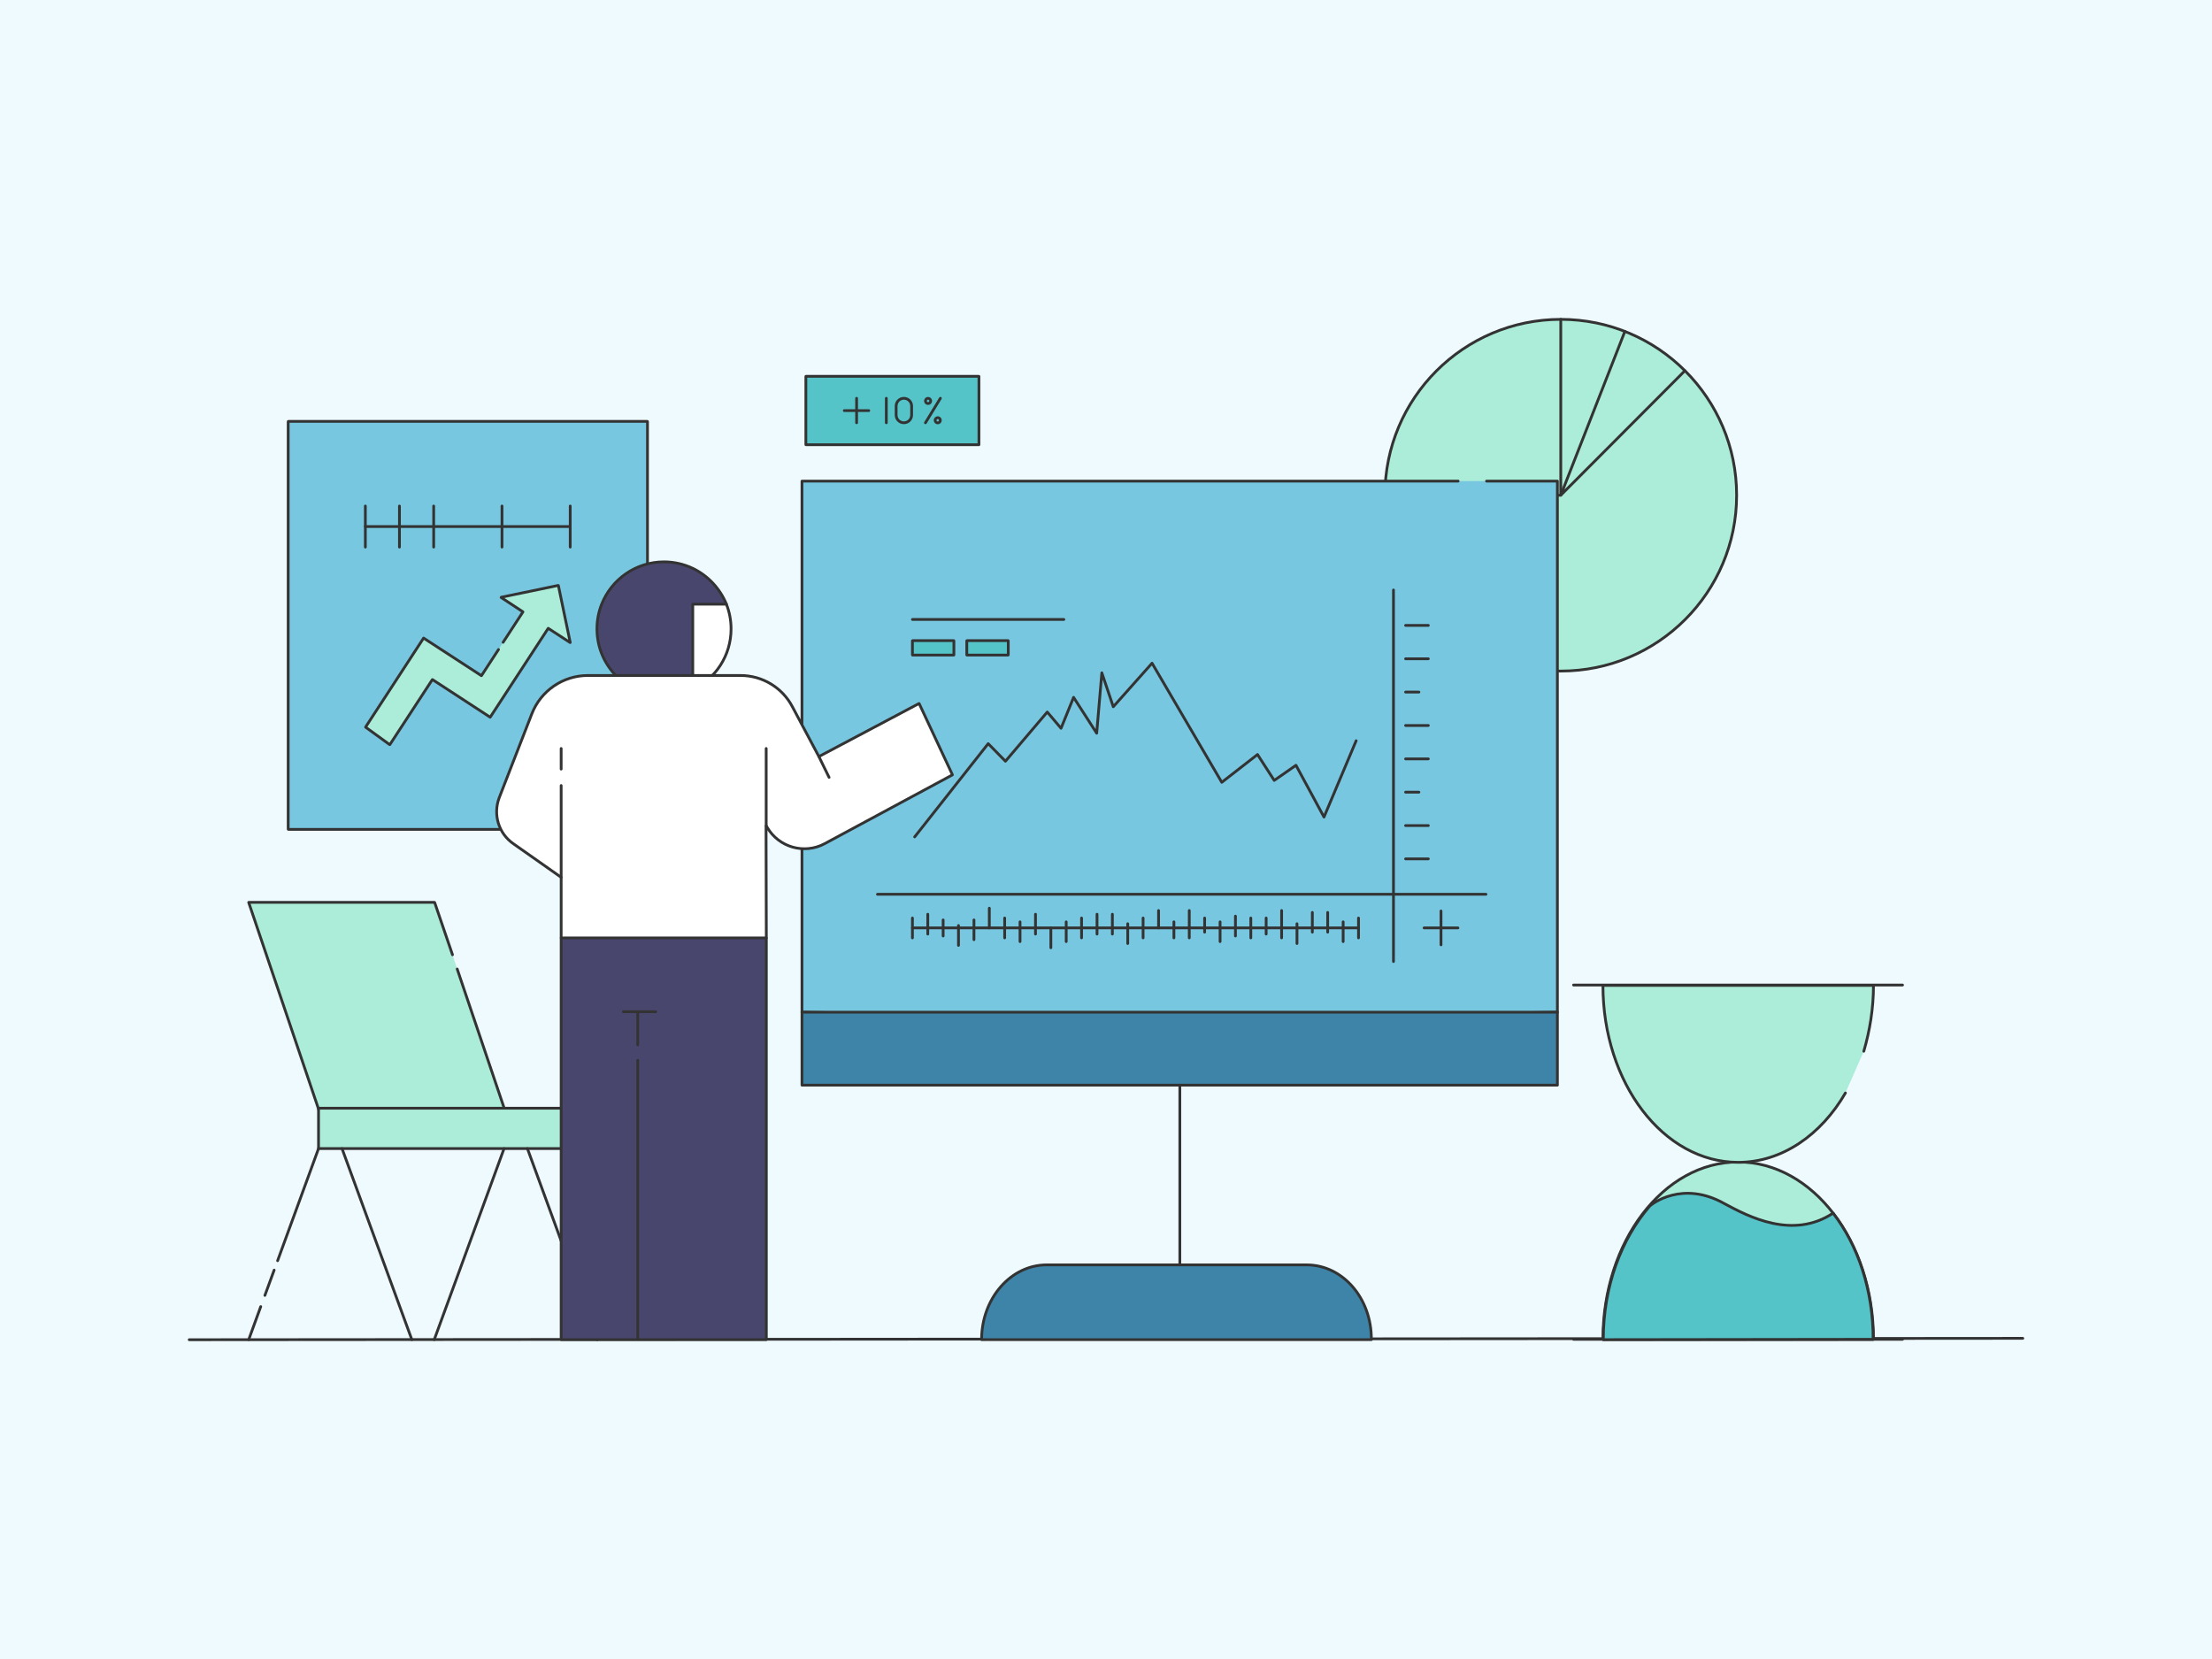 <svg xmlns="http://www.w3.org/2000/svg" height="1200" width="1600" version="1.1" xmlns:xlink="http://www.w3.org/1999/xlink" xmlns:svgjs="http://svgjs.com/svgjs"><rect fill="#effaff" width="1600" height="1200"></rect><g><path d="M136.86 969.06L1463.14 968.05" stroke="#333333" stroke-width="2" stroke-linecap="round" stroke-linejoin="round" opacity="1" fill="none"></path></g><g><path d="M582.9 272.3C582.9 272.2 582.9 272.2 583 272.2H708C708.1 272.2 708.1 272.2 708.1 272.3V321.6C708.1 321.7 708.1 321.7 708 321.7H583C582.9 321.7 582.9 321.7 582.9 321.6V272.3Z" fill="#54c4c9" stroke="#333333" stroke-width="2" stroke-linecap="round" stroke-linejoin="round" opacity="1"></path><path d="M619.6 288.1V305.8" stroke="#333333" stroke-width="2" stroke-linecap="round" stroke-linejoin="round" opacity="1" fill="none"></path><path d="M628.4 297H610.7" stroke="#333333" stroke-width="2" stroke-linecap="round" stroke-linejoin="round" opacity="1" fill="none"></path><path d="M641.1 288.1V305.8" stroke="#333333" stroke-width="2" stroke-linecap="round" stroke-linejoin="round" opacity="1" fill="none"></path><path d="M653.8 305.8C650.7 305.8 648.2 303.3 648.2 300.2V293.7C648.2 290.6 650.7 288.1 653.8 288.1 656.9 288.1 659.4 290.6 659.4 293.7V300.2C659.4 303.3 656.9 305.8 653.8 305.8Z" stroke="#333333" stroke-width="2" stroke-linecap="round" stroke-linejoin="round" opacity="1" fill="none"></path><path d="M669.4 305.8L680.2 288.1" stroke="#333333" stroke-width="2" stroke-linecap="round" stroke-linejoin="round" opacity="1" fill="none"></path><path d="M671.3 291.9C672.35 291.9 673.2 291.05 673.2 290 673.2 288.95 672.35 288.1 671.3 288.1 670.25 288.1 669.4 288.95 669.4 290 669.4 291.05 670.25 291.9 671.3 291.9Z" stroke="#333333" stroke-width="2" stroke-linecap="round" stroke-linejoin="round" opacity="1" fill="none"></path><path d="M678.3 305.9C679.35 305.9 680.2 305.05 680.2 304 680.2 302.95 679.35 302.1 678.3 302.1 677.25 302.1 676.4 302.95 676.4 304 676.4 305.05 677.25 305.9 678.3 305.9Z" stroke="#333333" stroke-width="2" stroke-linecap="round" stroke-linejoin="round" opacity="1" fill="none"></path></g><g><path d="M1159.45 968.76C1159.45 898.04 1203.18 840.5 1257.3 840.5 1311.17 840.5 1355.14 898.04 1355.14 968.76H1159.45Z" fill="#abedd8" stroke="#333333" stroke-width="2" stroke-linecap="round" stroke-linejoin="round" opacity="1"></path><path d="M1376.16 968.76H1138.19" stroke="#333333" stroke-width="2" stroke-linecap="round" stroke-linejoin="round" opacity="1" fill="none"></path><path d="M1334.85 790.57C1317.21 820.98 1288.95 840.75 1257.3 840.75 1203.18 840.75 1159.45 783.47 1159.45 712.75H1355.14C1355.14 729.48 1352.49 745.45 1348.14 760.4" fill="#abedd8" opacity="1" stroke-width="2" stroke="none"></path><path d="M1334.85 790.57C1317.21 820.98 1288.95 840.75 1257.3 840.75 1203.18 840.75 1159.45 783.47 1159.45 712.75H1355.14C1355.14 729.48 1352.49 745.45 1348.14 760.4" stroke="#333333" stroke-width="2" stroke-linecap="round" stroke-linejoin="round" opacity="1" fill="none"></path><path d="M1138.19 712.5H1376.16" stroke="#333333" stroke-width="2" stroke-linecap="round" stroke-linejoin="round" opacity="1" fill="none"></path><path d="M1354.9 968.76C1354.9 933.02 1343.79 900.57 1325.91 877.51 1296.68 896.77 1264.79 880.04 1247.39 870.66 1216.95 853.43 1194.49 870.92 1193.04 872.69 1172.74 896.26 1159.7 930.48 1159.7 969.01L1354.9 968.76Z" fill="#54c4c9" stroke="#333333" stroke-width="2" stroke-linecap="round" stroke-linejoin="round" opacity="1"></path></g><g><path d="M1128.95 485.4C1199.19 485.4 1256.15 428.44 1256.15 358.2 1256.15 287.96 1199.19 231 1128.95 231 1058.71 231 1001.75 287.96 1001.75 358.2 1001.75 428.44 1058.71 485.4 1128.95 485.4Z" fill="#abedd8" stroke="#333333" stroke-width="2" stroke-linecap="round" stroke-linejoin="round" opacity="1"></path><path d="M1128.95 231V358.2H1001.75" stroke="#333333" stroke-width="2" stroke-linecap="round" stroke-linejoin="round" opacity="1" fill="none"></path><path d="M1175.33 239.68L1128.95 358.2 1218.72 268.16" stroke="#333333" stroke-width="2" stroke-linecap="round" stroke-linejoin="round" opacity="1" fill="none"></path></g><g><path d="M468.35 493.13V599.81C468.35 599.9 468.35 599.9 468.26 599.9H208.54C208.45 599.9 208.45 599.9 208.45 599.81V304.89C208.45 304.8 208.45 304.8 208.54 304.8H468.26C468.35 304.8 468.35 304.8 468.35 304.89V474.41" fill="#78c7e0" opacity="1" stroke-width="2" stroke="none"></path><path d="M468.35 493.13V599.81C468.35 599.9 468.35 599.9 468.26 599.9H208.54C208.45 599.9 208.45 599.9 208.45 599.81V304.89C208.45 304.8 208.45 304.8 208.54 304.8H468.26C468.35 304.8 468.35 304.8 468.35 304.89V474.41" stroke="#333333" stroke-width="2" stroke-linecap="round" stroke-linejoin="round" opacity="1" fill="none"></path><path d="M360.59 469.81L348.26 488.72C348.26 488.72 348.17 488.81 348.17 488.72L306.4 461.53 264.45 525.9V525.99L281.82 538.59C281.82 538.59 281.82 538.59 281.91 538.59H282L312.7 491.6C312.7 491.6 312.7 491.6 312.79 491.6H312.88L354.56 518.79 396.51 454.51C396.51 454.51 396.6 454.42 396.6 454.51L412.36 464.77H412.45V464.68L403.89 423.54C403.89 423.45 403.8 423.45 403.8 423.45L362.57 432C362.57 432 362.48 432 362.48 432.09 362.48 432.18 362.48 432.18 362.48 432.18L378.24 442.54C378.24 442.54 378.33 442.63 378.24 442.63L363.92 464.59" fill="#abedd8" opacity="1" stroke-width="2" stroke="none"></path><path d="M360.59 469.81L348.26 488.72C348.26 488.72 348.17 488.81 348.17 488.72L306.4 461.53 264.45 525.9V525.99L281.82 538.59C281.82 538.59 281.82 538.59 281.91 538.59H282L312.7 491.6C312.7 491.6 312.7 491.6 312.79 491.6H312.88L354.56 518.79 396.51 454.51C396.51 454.51 396.6 454.42 396.6 454.51L412.36 464.77H412.45V464.68L403.89 423.54C403.89 423.45 403.8 423.45 403.8 423.45L362.57 432C362.57 432 362.48 432 362.48 432.09 362.48 432.18 362.48 432.18 362.48 432.18L378.24 442.54C378.24 442.54 378.33 442.63 378.24 442.63L363.92 464.59" stroke="#333333" stroke-width="2" stroke-linecap="round" stroke-linejoin="round" opacity="1" fill="none"></path><path d="M264.27 366.02V395.72" stroke="#333333" stroke-width="2" stroke-linecap="round" stroke-linejoin="round" opacity="1" fill="none"></path><path d="M288.93 366.02V395.72" stroke="#333333" stroke-width="2" stroke-linecap="round" stroke-linejoin="round" opacity="1" fill="none"></path><path d="M313.69 366.02V395.72" stroke="#333333" stroke-width="2" stroke-linecap="round" stroke-linejoin="round" opacity="1" fill="none"></path><path d="M363.11 366.02V395.72" stroke="#333333" stroke-width="2" stroke-linecap="round" stroke-linejoin="round" opacity="1" fill="none"></path><path d="M412.45 366.02V395.72" stroke="#333333" stroke-width="2" stroke-linecap="round" stroke-linejoin="round" opacity="1" fill="none"></path><path d="M264.27 380.87H412.45" stroke="#333333" stroke-width="2" stroke-linecap="round" stroke-linejoin="round" opacity="1" fill="none"></path></g><g><path d="M327.3 690.6L314.4 652.8 314.3 652.7H180 179.9V652.8L235.1 816.1 235.2 816.2H369.5 369.6V816.1L330.7 700.9" fill="#abedd8" opacity="1" stroke-width="2" stroke="none"></path><path d="M327.3 690.6L314.4 652.8 314.3 652.7H180 179.9V652.8L235.1 816.1 235.2 816.2H369.5 369.6V816.1L330.7 700.9" stroke="#333333" stroke-width="2" stroke-linecap="round" stroke-linejoin="round" opacity="1" fill="none"></path><path d="M413 830.8H230.5C230.4 830.8 230.4 830.8 230.4 830.7V801.7C230.4 801.6 230.4 801.6 230.5 801.6H413C421.1 801.6 427.6 808.1 427.6 816.2 427.6 824.2 421.1 830.8 413 830.8Z" fill="#abedd8" stroke="#333333" stroke-width="2" stroke-linecap="round" stroke-linejoin="round" opacity="1"></path><path d="M188.6 945.1L179.9 969" stroke="#333333" stroke-width="2" stroke-linecap="round" stroke-linejoin="round" opacity="1" fill="none"></path><path d="M198.3 918.7L191.6 937" stroke="#333333" stroke-width="2" stroke-linecap="round" stroke-linejoin="round" opacity="1" fill="none"></path><path d="M230.4 830.8L200.8 911.9" stroke="#333333" stroke-width="2" stroke-linecap="round" stroke-linejoin="round" opacity="1" fill="none"></path><path d="M364.6 830.8L314.1 969" stroke="#333333" stroke-width="2" stroke-linecap="round" stroke-linejoin="round" opacity="1" fill="none"></path><path d="M381.5 830.8L432 969" stroke="#333333" stroke-width="2" stroke-linecap="round" stroke-linejoin="round" opacity="1" fill="none"></path><path d="M247.4 830.8L297.9 969" stroke="#333333" stroke-width="2" stroke-linecap="round" stroke-linejoin="round" opacity="1" fill="none"></path></g><g><path d="M1054.7 348H580.09V732.13L853.41 737.97 1126.51 732.13V348H1075.25" fill="#78c7e0" opacity="1" stroke-width="2" stroke="none"></path><path d="M1054.7 348H580.09V732.13L853.41 737.97 1126.51 732.13V348H1075.25" stroke="#333333" stroke-width="2" stroke-linecap="round" stroke-linejoin="round" opacity="1" fill="none"></path><path d="M1126.51 732.13H580.09V784.93H1126.51V732.13Z" fill="#3d84a8" stroke="#333333" stroke-width="2" stroke-linecap="round" stroke-linejoin="round" opacity="1"></path><path d="M945.11 914.92H757.08C731.23 914.92 710.01 939.04 710.01 969H991.95C992.17 939.04 971.18 914.92 945.11 914.92Z" fill="#3d84a8" stroke="#333333" stroke-width="2" stroke-linecap="round" stroke-linejoin="round" opacity="1"></path><path d="M853.41 914.92V784.93" stroke="#333333" stroke-width="2" stroke-linecap="round" stroke-linejoin="round" opacity="1" fill="none"></path></g><g><path d="M661.6 605.35L714.79 537.9 727.27 550.62 757.51 515.03 767.48 526.79 776.56 504.41 793.26 530.36 796.99 486.66 805.26 511.22 833.31 479.69 883.74 565.87 909.6 545.76 921.68 564.49 937.41 553.54 957.68 591 980.94 535.79" stroke="#333333" stroke-width="2" stroke-linecap="round" stroke-linejoin="round" opacity="1" fill="none"></path><path d="M634.69 646.86H1074.83" stroke="#333333" stroke-width="2" stroke-linecap="round" stroke-linejoin="round" opacity="1" fill="none"></path><path d="M1007.94 695.5V426.75" stroke="#333333" stroke-width="2" stroke-linecap="round" stroke-linejoin="round" opacity="1" fill="none"></path><path d="M1042.32 658.94V683.42" stroke="#333333" stroke-width="2" stroke-linecap="round" stroke-linejoin="round" opacity="1" fill="none"></path><path d="M1054.56 671.18H1030.07" stroke="#333333" stroke-width="2" stroke-linecap="round" stroke-linejoin="round" opacity="1" fill="none"></path><path d="M1016.7 621.24H1033.15" stroke="#333333" stroke-width="2" stroke-linecap="round" stroke-linejoin="round" opacity="1" fill="none"></path><path d="M1016.7 597.16H1033.15" stroke="#333333" stroke-width="2" stroke-linecap="round" stroke-linejoin="round" opacity="1" fill="none"></path><path d="M1016.7 573H1026.34" stroke="#333333" stroke-width="2" stroke-linecap="round" stroke-linejoin="round" opacity="1" fill="none"></path><path d="M1016.7 548.92H1033.15" stroke="#333333" stroke-width="2" stroke-linecap="round" stroke-linejoin="round" opacity="1" fill="none"></path><path d="M1016.7 524.76H1033.15" stroke="#333333" stroke-width="2" stroke-linecap="round" stroke-linejoin="round" opacity="1" fill="none"></path><path d="M1016.7 500.6H1026.34" stroke="#333333" stroke-width="2" stroke-linecap="round" stroke-linejoin="round" opacity="1" fill="none"></path><path d="M1016.7 476.52H1033.15" stroke="#333333" stroke-width="2" stroke-linecap="round" stroke-linejoin="round" opacity="1" fill="none"></path><path d="M1016.7 452.37H1033.15" stroke="#333333" stroke-width="2" stroke-linecap="round" stroke-linejoin="round" opacity="1" fill="none"></path><path d="M659.98 671.18H982.65" stroke="#333333" stroke-width="2" stroke-linecap="round" stroke-linejoin="round" opacity="1" fill="none"></path><path d="M659.98 664.04V678.39" stroke="#333333" stroke-width="2" stroke-linecap="round" stroke-linejoin="round" opacity="1" fill="none"></path><path d="M671.09 661.29V675.64" stroke="#333333" stroke-width="2" stroke-linecap="round" stroke-linejoin="round" opacity="1" fill="none"></path><path d="M682.2 665.42V677.01" stroke="#333333" stroke-width="2" stroke-linecap="round" stroke-linejoin="round" opacity="1" fill="none"></path><path d="M693.3 669.47V683.82" stroke="#333333" stroke-width="2" stroke-linecap="round" stroke-linejoin="round" opacity="1" fill="none"></path><path d="M704.49 665.42V679.69" stroke="#333333" stroke-width="2" stroke-linecap="round" stroke-linejoin="round" opacity="1" fill="none"></path><path d="M715.6 656.91V671.18" stroke="#333333" stroke-width="2" stroke-linecap="round" stroke-linejoin="round" opacity="1" fill="none"></path><path d="M726.7 664.04V678.39" stroke="#333333" stroke-width="2" stroke-linecap="round" stroke-linejoin="round" opacity="1" fill="none"></path><path d="M737.81 666.8V681.07" stroke="#333333" stroke-width="2" stroke-linecap="round" stroke-linejoin="round" opacity="1" fill="none"></path><path d="M749 661.29V675.64" stroke="#333333" stroke-width="2" stroke-linecap="round" stroke-linejoin="round" opacity="1" fill="none"></path><path d="M760.11 671.18V685.53" stroke="#333333" stroke-width="2" stroke-linecap="round" stroke-linejoin="round" opacity="1" fill="none"></path><path d="M771.21 666.8V681.07" stroke="#333333" stroke-width="2" stroke-linecap="round" stroke-linejoin="round" opacity="1" fill="none"></path><path d="M782.32 664.04V678.39" stroke="#333333" stroke-width="2" stroke-linecap="round" stroke-linejoin="round" opacity="1" fill="none"></path><path d="M793.51 661.29V675.64" stroke="#333333" stroke-width="2" stroke-linecap="round" stroke-linejoin="round" opacity="1" fill="none"></path><path d="M804.61 661.29V675.64" stroke="#333333" stroke-width="2" stroke-linecap="round" stroke-linejoin="round" opacity="1" fill="none"></path><path d="M815.72 668.18V682.45" stroke="#333333" stroke-width="2" stroke-linecap="round" stroke-linejoin="round" opacity="1" fill="none"></path><path d="M826.83 664.04V678.39" stroke="#333333" stroke-width="2" stroke-linecap="round" stroke-linejoin="round" opacity="1" fill="none"></path><path d="M838.02 658.61V671.18" stroke="#333333" stroke-width="2" stroke-linecap="round" stroke-linejoin="round" opacity="1" fill="none"></path><path d="M849.12 666.8V678.39" stroke="#333333" stroke-width="2" stroke-linecap="round" stroke-linejoin="round" opacity="1" fill="none"></path><path d="M860.23 658.61V678.39" stroke="#333333" stroke-width="2" stroke-linecap="round" stroke-linejoin="round" opacity="1" fill="none"></path><path d="M871.34 664.04V674.26" stroke="#333333" stroke-width="2" stroke-linecap="round" stroke-linejoin="round" opacity="1" fill="none"></path><path d="M882.52 666.8V681.07" stroke="#333333" stroke-width="2" stroke-linecap="round" stroke-linejoin="round" opacity="1" fill="none"></path><path d="M893.63 662.66V677.01" stroke="#333333" stroke-width="2" stroke-linecap="round" stroke-linejoin="round" opacity="1" fill="none"></path><path d="M904.74 664.04V678.39" stroke="#333333" stroke-width="2" stroke-linecap="round" stroke-linejoin="round" opacity="1" fill="none"></path><path d="M915.84 664.04V675.64" stroke="#333333" stroke-width="2" stroke-linecap="round" stroke-linejoin="round" opacity="1" fill="none"></path><path d="M927.03 658.61V678.39" stroke="#333333" stroke-width="2" stroke-linecap="round" stroke-linejoin="round" opacity="1" fill="none"></path><path d="M938.14 668.18V682.45" stroke="#333333" stroke-width="2" stroke-linecap="round" stroke-linejoin="round" opacity="1" fill="none"></path><path d="M949.25 659.99V674.26" stroke="#333333" stroke-width="2" stroke-linecap="round" stroke-linejoin="round" opacity="1" fill="none"></path><path d="M960.35 659.99V674.26" stroke="#333333" stroke-width="2" stroke-linecap="round" stroke-linejoin="round" opacity="1" fill="none"></path><path d="M971.54 666.8V681.07" stroke="#333333" stroke-width="2" stroke-linecap="round" stroke-linejoin="round" opacity="1" fill="none"></path><path d="M982.65 664.04V678.39" stroke="#333333" stroke-width="2" stroke-linecap="round" stroke-linejoin="round" opacity="1" fill="none"></path><path d="M659.98 463.47C659.98 463.39 659.98 463.39 660.06 463.39H689.9C689.98 463.39 689.98 463.39 689.98 463.47V473.77C689.98 473.85 689.98 473.85 689.9 473.85H660.06C659.98 473.85 659.98 473.85 659.98 473.77V463.47Z" fill="#54c4c9" stroke="#333333" stroke-width="2" stroke-linecap="round" stroke-linejoin="round" opacity="1"></path><path d="M699.3 463.47C699.3 463.39 699.3 463.39 699.38 463.39H729.22C729.3 463.39 729.3 463.39 729.3 463.47V473.77C729.3 473.85 729.3 473.85 729.22 473.85H699.38C699.3 473.85 699.3 473.85 699.3 473.77V463.47Z" fill="#54c4c9" stroke="#333333" stroke-width="2" stroke-linecap="round" stroke-linejoin="round" opacity="1"></path><path d="M659.98 448.07H769.51" stroke="#333333" stroke-width="2" stroke-linecap="round" stroke-linejoin="round" opacity="1" fill="none"></path></g><g><path d="M405.9 678.6C405.9 678.5 405.9 678.5 405.9 678.6L472.6 649.6C472.6 649.6 472.6 649.6 472.7 649.6L554.2 678.5 554.3 678.6V968.9C554.3 969 554.3 969 554.2 969H406C405.9 969 405.9 969 405.9 968.9V678.6Z" fill="#48466d" stroke="#333333" stroke-width="2" stroke-linecap="round" stroke-linejoin="round" opacity="1"></path><path d="M501.1 498.7H501.2C517.6 490.9 528.8 474.2 528.8 454.9 528.8 448.6 527.6 442.5 525.4 437 524.8 436.3 502 411.7 482.4 430 462.8 448.3 499.5 496.7 501.1 498.7Z" fill="#ffffff" stroke="#333333" stroke-width="2" stroke-linecap="round" stroke-linejoin="round" opacity="1"></path><path d="M501.1 411.1C494.8 408.1 487.7 406.4 480.3 406.4 459.8 406.4 442.3 419.1 435.2 437 433 442.5 431.8 448.6 431.8 454.9 431.8 481.7 453.5 503.4 480.3 503.4 487.8 503.4 494.8 501.7 501 498.7L501.1 498.6V437.1C501.1 437 501.1 437 501.2 437H525.3 525.4V436.9C520.7 425.6 512.1 416.4 501.1 411.1Z" fill="#48466d" stroke="#333333" stroke-width="2" stroke-linecap="round" stroke-linejoin="round" opacity="1"></path><path d="M425.2 488.6H535.7C551.4 488.6 565.8 497.3 573.1 511.1L592.3 547.2C592.3 547.2 592.4 547.3 592.4 547.2L664.7 508.9H664.8C664.8 508.9 664.8 508.9 664.9 509L688.9 560.4V560.5L596.6 610.2C581.8 618.2 563.3 612.9 554.9 598.4L554.3 597.4C554.3 597.4 554.2 597.3 554.2 597.4L554.1 597.5 554.3 678.3V678.4C554.3 678.4 554.3 678.4 554.2 678.4H406C405.9 678.4 405.9 678.4 405.9 678.3V634.7 634.6L371.2 610.2C360.6 602.8 356.5 589.1 361.1 577L384.7 516.3C391.2 499.6 407.3 488.6 425.2 488.6Z" fill="#ffffff" stroke="#333333" stroke-width="2" stroke-linecap="round" stroke-linejoin="round" opacity="1"></path><path d="M405.9 556.3V541.4" stroke="#333333" stroke-width="2" stroke-linecap="round" stroke-linejoin="round" opacity="1" fill="none"></path><path d="M405.9 634.6V568.2" stroke="#333333" stroke-width="2" stroke-linecap="round" stroke-linejoin="round" opacity="1" fill="none"></path><path d="M554.2 597.2V541.4" stroke="#333333" stroke-width="2" stroke-linecap="round" stroke-linejoin="round" opacity="1" fill="none"></path><path d="M592.4 547.4L599.7 562.3" stroke="#333333" stroke-width="2" stroke-linecap="round" stroke-linejoin="round" opacity="1" fill="none"></path><path d="M461.3 755.8V731.8" stroke="#333333" stroke-width="2" stroke-linecap="round" stroke-linejoin="round" opacity="1" fill="none"></path><path d="M461.3 968.7V766.9" stroke="#333333" stroke-width="2" stroke-linecap="round" stroke-linejoin="round" opacity="1" fill="none"></path><path d="M450.9 731.8H474.3" stroke="#333333" stroke-width="2" stroke-linecap="round" stroke-linejoin="round" opacity="1" fill="none"></path></g></svg>